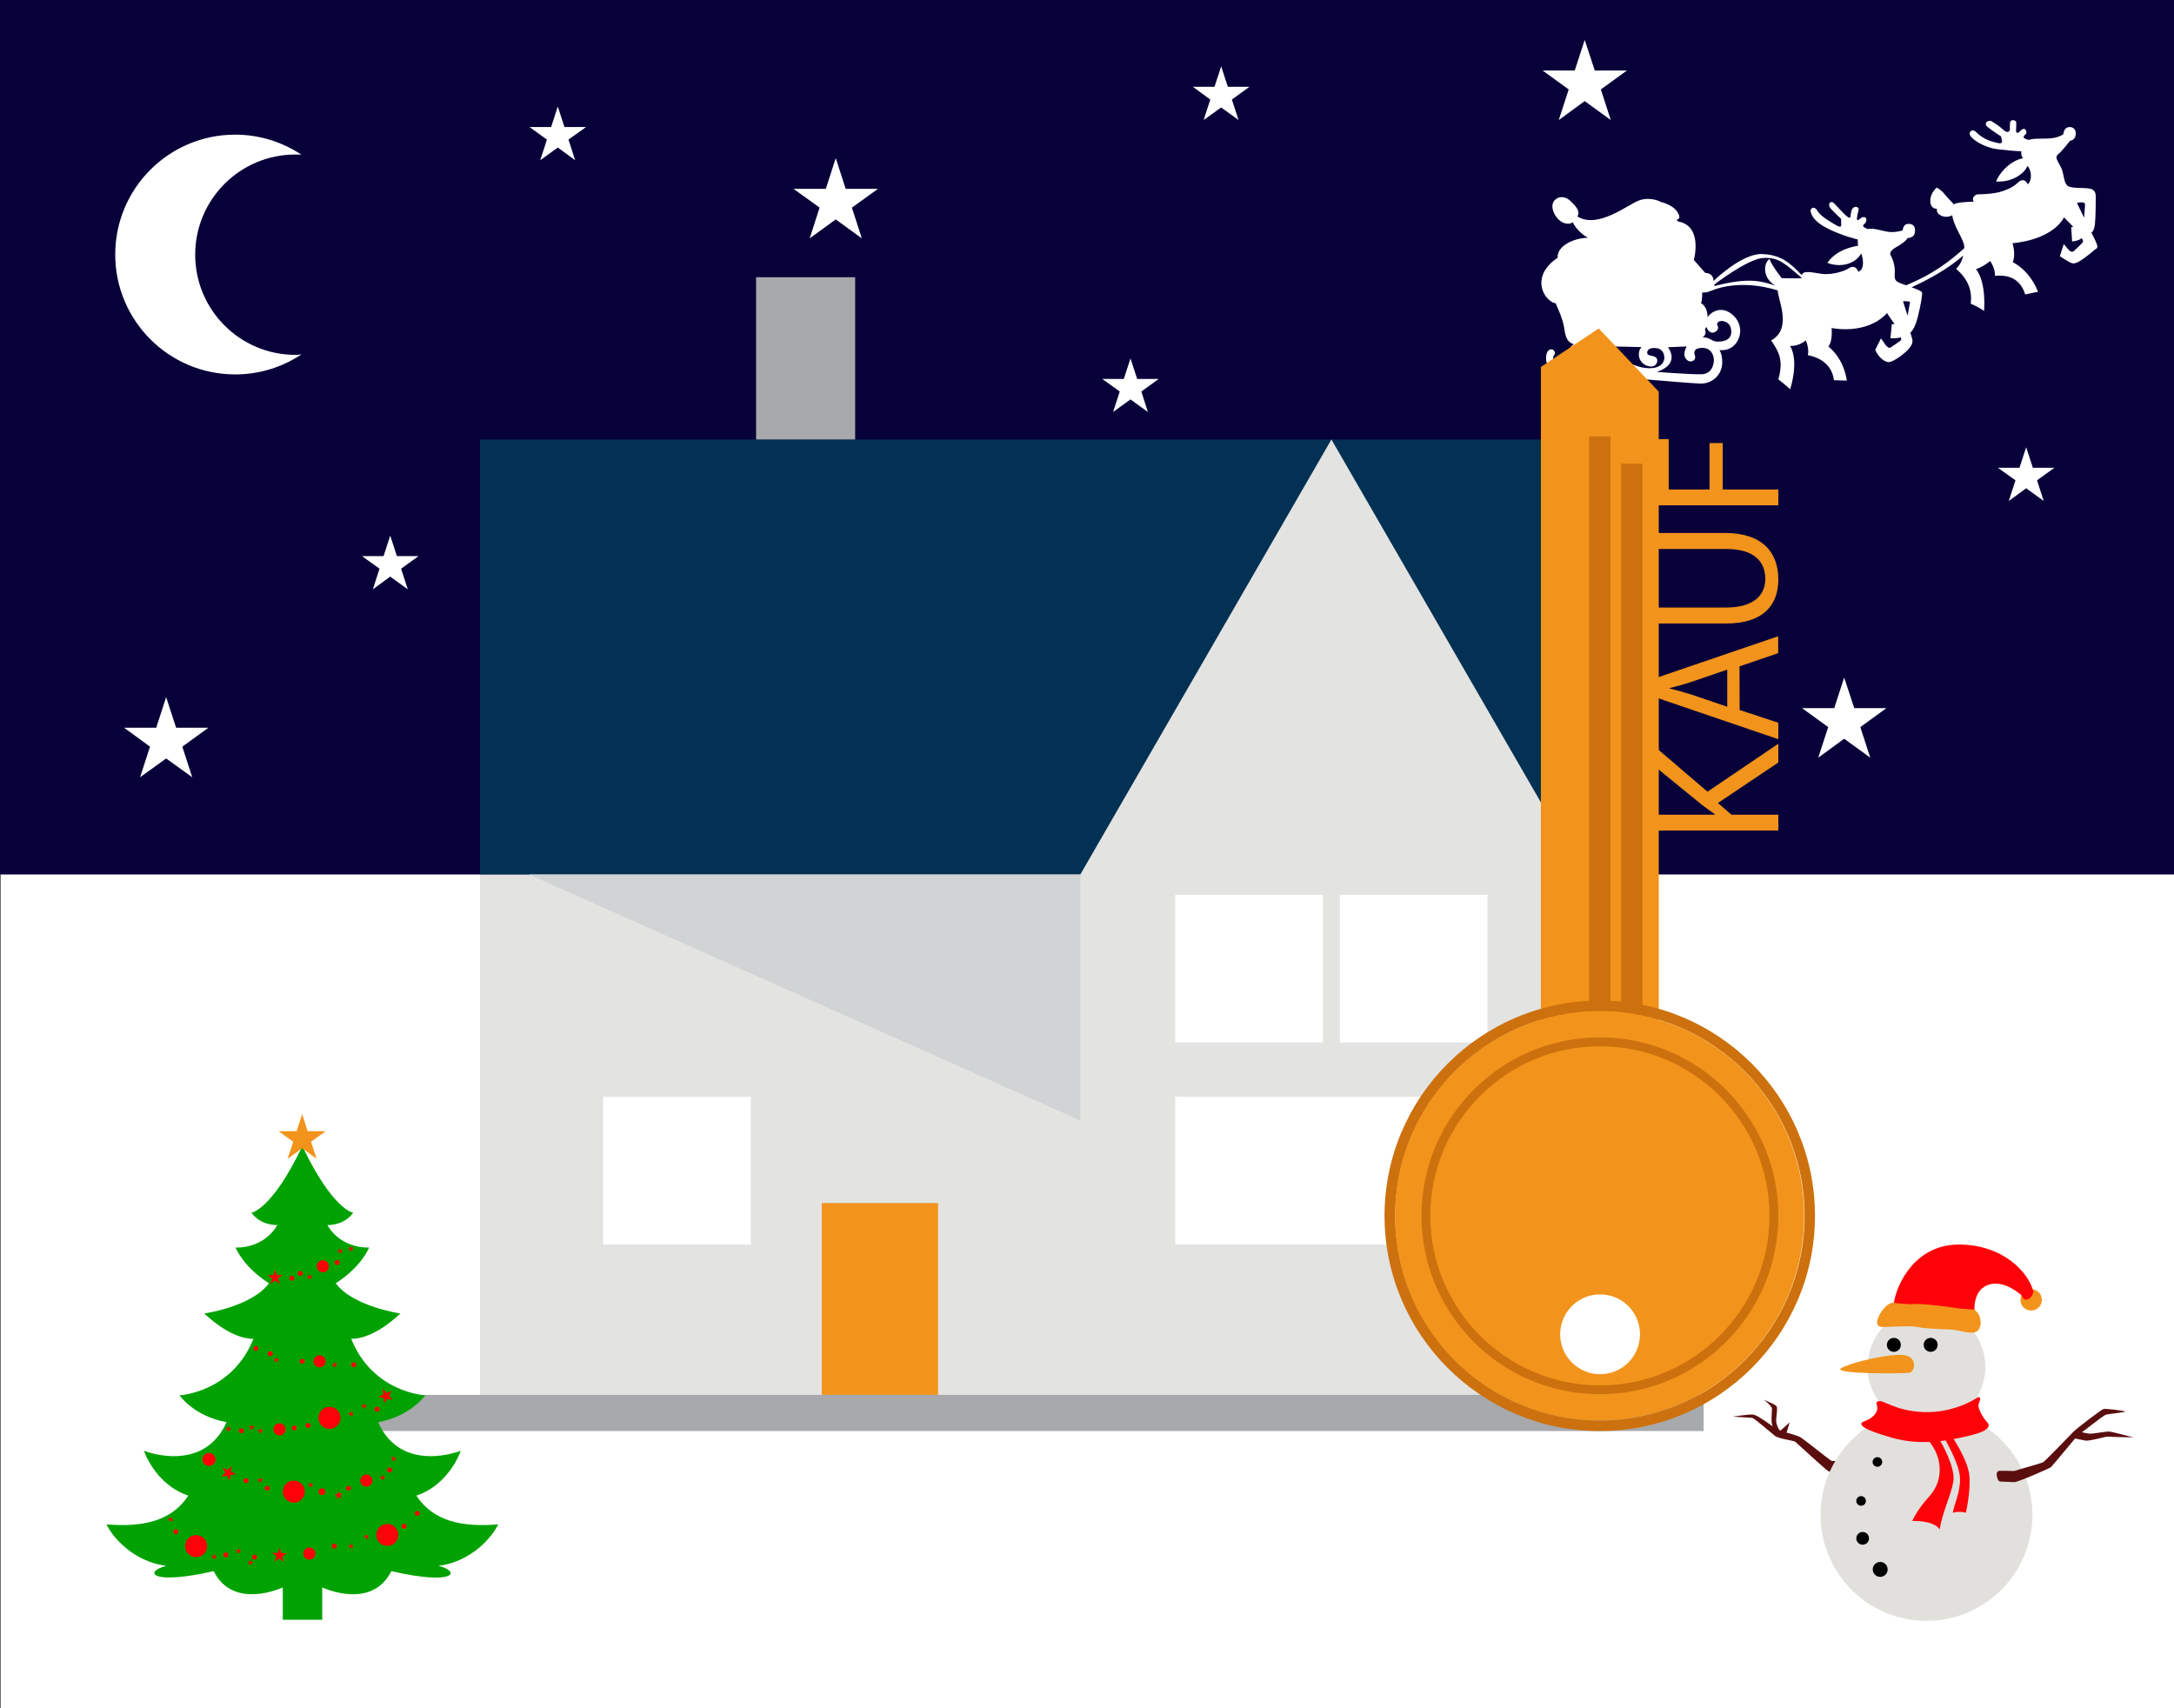 <?xml version="1.0" encoding="utf-8"?>
<!-- Generator: Adobe Illustrator 23.0.2, SVG Export Plug-In . SVG Version: 6.00 Build 0)  -->
<svg version="1.1" id="Ebene_1" xmlns="http://www.w3.org/2000/svg" xmlns:xlink="http://www.w3.org/1999/xlink" x="0px" y="0px"
	 viewBox="0 0 1400 1100" style="enable-background:new 0 0 1400 1100;" xml:space="preserve">
<rect x="0" y="0" width="1400" height="1100" fill="#333333" stroke="none"/>
<style type="text/css">
	.st0{fill:#FFFFFF;}
	.st1{fill:#070039;}
	.st2{fill:#E3E3E2;}
	.st3{fill:#033153;}
	.st4{fill:#F2931B;}
	.st5{fill:#A7A9AC;}
	.st6{fill:#D1D3D4;}
	.st7{fill:#CC710D;}
	.st8{fill:#5B0E0E;}
	.st9{fill:#E1E0DC;}
	.st10{fill:#FF0209;}
	.st11{fill:#00A201;}
</style>
<rect x="0.4" y="-0.1" class="st0" width="1400" height="1100"/>
<g>
	<rect class="st1" width="1400" height="563.1"/>
	<path class="st0" d="M1349.9,156.2c-0.8-2-3.1-6.4-3.1-6.4s1.8-0.8,2.3-5.6s0.5-15,0.5-17.2s-0.1-5.2-4.8-5.7
		c-4.7-0.5-12,0.2-13.8-2.1c-1.9-2.3-1.8-5.8-3.1-9.8c-1.3-4-5.4-7.7-2.6-10c2.8-2.2,7.8-8.8,7.8-8.8s3.3-0.1,3.6-4.1
		c0.4-4-2.7-5.2-5.2-4.5s-2.8,4.5-2.8,4.5s-3.7,2.6-10,2.7s-9.9,0-11.7,0.8c-0.9,0.2-2.9-0.5-3.6-1.2s0.2-1.7,1.1-2.4
		c0.9-0.7,0.4-2.8-0.6-3.3c-1.1-0.5-2.5,0.7-3.4,1.7c-0.8,0.9-2.3,1.5-2.2-1c0.1-2.5,0.2-3.7,0.1-5.1s-3.8-2.3-4,0.5
		c-0.2,2.7,0,3.5-0.1,4.4s-1.5,2.6-4.3-0.1c-2.9-2.7-5.5-4.1-7.4-5.4c-1.8-1.2-5.8,1.1-2.6,3.7c3.2,2.6,8.7,6.1,8.7,6.1
		s0.2,1.7,0.5,2.6c0.3,0.8,0.1,2.3-2.6,1.6s-8.6-1.5-14.2-7.2c-2.3-2.3-4.9,0-3.7,2.3s8.2,7.8,18.5,9s14.5,1.2,14.5,1.2
		s-0.5,2.8,1.1,4.5c-6.6,1.1-14.3,7.5-17.4,15c11.7,0.6,18.7-6.1,20.2-10c2.1,1.6,3.7,8.6,0.2,11.8c-1.1-2.7-3.6-3.7-6-1.4
		s-4.9,4-10.2,5.8s-13.5,2.1-15.6,2c-2-0.1-4.6,2.4-3,4.8c-4,0-11.1,0.4-12.7,1.7c0,0-4.5-4.6-6.4-7s-4.7-3.8-4.7-3.8
		s-3.6,2.9-4.1,7.5c-0.5,4.6,2.1,6.3,4.2,6.1c-0.7,4.3,5.7,6.7,9.9,4.2c0.7,6.3,6.2,13.9,7.4,18.4c0.2,0.9,0.4,1.8,0.4,2.8
		c-16.1,14.5-27.7,19.7-37.5,23.9c-2.2-0.8-4.1-1.4-5-1.9c-2.6-1.3-2.5-3-2.3-6.7s-1.3-8.6-2.6-10.5s1-4.1,3.6-5.5s6.5-4.1,7.2-5.8
		c3.9-0.2,5-2.4,4.8-5.6s-3-3.9-5.3-3.4s-2.7,4.1-2.7,4.1s-4.8,1.5-9.1,0.9s-9.6-2.7-13.4-1.8c-1.4-0.8-3-1.2-2.9-2.2
		c0.2-1.1,1.9-1.2,2.1-3.6c0.2-2.4-2.5-2.3-3.9-1c-1.4,1.4-2.2,1.4-2.2,0c0.1-1.4,0.6-3.9,1.1-5.6c0.5-1.7-2.6-3.1-4.1-0.5
		s-0.5,5-1.7,5.6s-8-7.3-10.1-9.4c-2.2-2.1-4.1,0.7-2.5,2.9s7.1,7.2,7.1,7.2s0.1,3.5,0.1,4.1s-0.3,1.7-3.1,0.1
		c-2.8-1.6-10.3-5.8-12.2-9.3c-1.9-3.5-5.3-2-4.2,1.2c1,3.1,3.6,6.9,12.9,11.2c9.3,4.2,17.2,6,17.2,6l0.2,4.1c0,0-13.4,1.4-19.7,11
		c8.6,3.2,17.9,0.8,21.8-6.1c1.4,3.8,2.2,10.4-1.9,11.8c-1.1-3-3.4-4.1-6-2.3s-10.9,4.6-17.8,3.6s-11.6-2.3-12.6,0.9
		c-6.7-6.9-12.7-13.3-25.8-13.6c-13.1-0.3-31.1,17.4-31.1,17.4s0.6-5-5.3-5.3l-7.3-8.3c0,0,6.1-22-10.2-24.8
		c-0.1-0.2-0.9-1.1-0.9-1.1s3.6-0.2,0.5-5s-10.5-6.4-10.5-6.4s-6.3-3.6-13.7-1.2c-7.4,2.4-26.6,18.8-40.2,10.5
		c2.2-3.5-1.3-6.8-4.3-9.8s-7.2-3.7-10.1-0.9c-3,2.8-1.7,7.9,1.3,11.6c3,3.7,7.6,4.8,10.1,2.8c1.2,2.7,4.7,7.3,9.8,10
		c-9.6,0.2-20.1,5.5-19.5,12.9c-5.2,3.4-10.5,8.9-10.5,16.2c0.1,7.3,5.4,12.6,9.2,13.1c2,4.6,4.4,9.9,5.3,14.8
		c0.9,4.8,1,10,6.5,11.6c-3.7,1.7-6.4,9.5,0.3,13.6c-4.1-0.2-9.8-0.5-12.1-1.7c-2.3-1.3-1.8-4.1-0.8-5.2c0.9-1.1-0.1-2.9-1.2-3.3
		c-1.1-0.5-3.4,0.1-4,3.4c-0.6,3.3-0.5,10.5,11.2,11.4s79.5,6.8,87.5,7.1c8,0.4,14.6-5.6,14.6-13.7c0-5.3-1.8-7.9-1.8-7.9
		s8,1.4,11.9-6.4c3.9-7.8-0.6-15.5-6.6-18.4s-11.5,1-13,3.8c0.2-3.6-1.3-7.7-4.2-9.2c0.9-2.2,0.8-6.9,0.8-6.9s1.9,0.6,6.4-1.3
		c4.5-1.9,20-6.8,42.2,0c0.2,6.2,9.5,24.7-4.2,32.2c3.9,6.1,8.5,11.7,4.6,25.1c3.9,2.9,7.6,6.4,7.6,6.4s6-17.7,0-27.9
		c6.1,0.1,10.1-3.6,10.1-3.6s2.4,5.3,1.3,9.5c5.3,1,15.4,4.5,16.8,16.1c3.4,0.1,8.3,0.3,8.3,0.3s-1.2-13.3-11.9-22
		c3-3.3,2.1-11.9,2.1-11.9s22.4,4.9,35.7-9.6c1.6,2.6,4.9,7.1,4.9,7.1h-1.8l-0.9,9.1c0,0,4.2,0.3,6.5-0.6c0.4,0.7,0.9,1.5-0.2,2.3
		c-1.1,0.9-5.6,3.9-6.3,4.3c-0.7,0.5-2,0-3.3-1.9c-1.3-1.8-2.8-4-2.8-4l-3.7,7.4c0,0,2.9,7,8.4,7.9c2.1,0.3,7.8-3.4,11.6-6.9
		c3.7-3.5,4.4-5.9,3.8-8.1c-0.6-2.2-1.2-4-1.2-4s2.8-1.8,4.9-10.4c2.1-8.6,2.8-13.7,2.7-15.4c-0.1-0.8-3.3-2.2-6.8-3.4
		c17.9-8.1,28.4-16.1,33.3-20.5c-0.7,3.1-2.1,6.2-4.6,8.6c8,7,10.4,14.3,9.4,22.5c3.9,1.4,8.6,4.6,8.6,4.6s1.7-18.1-5.2-26.9
		c4-1.1,9.2-5.2,9.2-5.2s3.3,4.8,3,9.5c6-0.5,15.7-0.1,19.5,12c3.5-0.8,8.2-1.7,8.2-1.7s-4.2-12.7-16.2-19.1
		c2.1-5.3-0.2-12.2-0.2-12.2s24.6-1.4,33.2-16.6c3.4,3.3,5.9,6.1,5.9,6.1l-1.3,0.2l0.6,9.2c0,0,4-0.3,6.1-2.1
		c0.5,0.7,1.3,1.6,0.8,2.5s-5.2,5.2-5.8,5.8s-2.1,0.7-3.3-0.8s-3.2-3.7-3.2-3.7l-2.5,7.8c0,0,5.2,3.4,6.8,4.1s3,1,6.7-1.4
		s7.9-5.9,9.2-7.1C1351.3,159.8,1350.7,158.2,1349.9,156.2z M1022.7,236.1c4.1-2.2,3.8-5.7,2.1-7.3c-1.7-1.6-4.4-1.3-6-0.1
		c-1.6,1.1-3-1.1-2.4-2.1s3-5.1,9.5-2.4c6.6,2.7,16.4,11.7,28.2,14.5C1048.1,237.8,1022.7,236.1,1022.7,236.1z M1030.9,222.9
		l26.2,0.6c0,0-2,1.8-1.7,5.5s3.7,6.9,7.7,7s4.9-4,3.6-5.5s-4.6-1.4-5.5-2.2s-1-4.4,4.5-4.2c5.6,0.2,6.1,4.7,6.1,6.3s-1,6.8-9.8,6.7
		C1053.3,237,1044.3,231.7,1030.9,222.9z M1097.9,212l1-1.5c1,3.2,3.6,4.5,5.5,3.3c1.9-1.1,2.5-2.6,1.6-4.2c-0.9-1.6,0.8-3,2.8-2.9
		s6.2,1.2,6.1,7.2s-7.1,6.3-9.9,6s-4.3-2.9-8.5-2.6C1099.5,215.1,1097.9,212,1097.9,212z M1096.3,224c5.5,0,7.5,4.8,7.4,8.1
		s-1.7,8.7-8,8.9s-28.8-1.5-28.8-1.5c15.9-5.3,7.2-15.9,7.2-15.9l12.1-0.5c0,0-1.6,2.5-1.5,5.3s3,5.3,5.4,4s1.4-3.3,1.1-4.5
		C1091,226.8,1090.8,224,1096.3,224z M1147.4,179.1c0,0-6.5-8.1-7.9-12.4c-3.9,3-4.7,12.1,3.7,17.2c-9.4-3-17.2-5.4-39.2,0.3
		c0.1-0.4,0-1,0-1s21.5-16.6,31.6-17.1s14.1,3.9,24.9,13C1156.2,179.4,1147.4,179.1,1147.4,179.1z M1228.4,203.3l-2.9-9.3
		c0,0,4.6-0.2,4.5,0.6C1229.9,195.3,1228.4,203.3,1228.4,203.3z M1342.1,140.2l-4.6-9.5c0,0,1.5-0.4,3.1-0.4s2.1,0.5,2.1,1.7
		S1342.1,140.2,1342.1,140.2z"/>
	<polygon class="st0" points="1020.5,25.7 1027,45.4 1047.7,45.4 1030.9,57.6 1037.3,77.3 1020.5,65.1 1003.8,77.3 1010.2,57.6 
		993.4,45.4 1014.1,45.4 	"/>
	<polygon class="st0" points="538.2,101.8 544.6,121.6 565.4,121.6 548.6,133.7 555,153.5 538.2,141.3 521.4,153.5 527.8,133.7 
		511,121.6 531.8,121.6 	"/>
	<polygon class="st0" points="107,448.9 113.4,468.6 134.2,468.6 117.4,480.8 123.8,500.5 107,488.4 90.2,500.5 96.6,480.8 
		79.9,468.6 100.6,468.6 	"/>
	<polygon class="st0" points="1187.6,436.3 1194.1,456 1214.8,456 1198,468.2 1204.4,487.9 1187.6,475.7 1170.9,487.9 1177.3,468.2 
		1160.5,456 1181.2,456 	"/>
	<polygon class="st0" points="1304.8,288 1309.1,301.2 1323,301.2 1311.8,309.3 1316.1,322.6 1304.8,314.4 1293.6,322.6 
		1297.9,309.3 1286.6,301.2 1300.5,301.2 	"/>
	<polygon class="st0" points="728,230.8 732.3,244 746.2,244 735,252.1 739.2,265.3 728,257.2 716.8,265.3 721.1,252.1 709.8,244 
		723.7,244 	"/>
	<polygon class="st0" points="251.3,344.9 255.6,358.1 269.5,358.1 258.3,366.2 262.6,379.5 251.3,371.3 240.1,379.5 244.4,366.2 
		233.1,358.1 247,358.1 	"/>
	<polygon class="st0" points="359.2,68.6 363.5,81.8 377.4,81.8 366.1,89.9 370.4,103.2 359.2,95 347.9,103.2 352.2,89.9 341,81.8 
		354.9,81.8 	"/>
	<polygon class="st0" points="786.4,42.7 790.7,55.9 804.6,55.9 793.3,64.1 797.6,77.3 786.4,69.2 775.1,77.3 779.4,64.1 
		768.2,55.9 782.1,55.9 	"/>
	<path class="st0" d="M190.2,228.5c-35.6,0-64.5-28.9-64.5-64.5s28.9-64.5,64.5-64.5c1.3,0,2.6,0,3.9,0.1
		c-12.2-8.1-26.9-12.9-42.7-12.9c-42.6,0-77.2,34.6-77.2,77.2s34.6,77.2,77.2,77.2c15.8,0,30.5-4.7,42.7-12.9
		C192.8,228.4,191.5,228.5,190.2,228.5z"/>
</g>
<title>clock</title>
<g>
	<g>
		<rect x="309.1" y="563.1" class="st2" width="678.4" height="335.1"/>
		<rect x="309.1" y="283" class="st3" width="710" height="280.1"/>
		<polygon class="st2" points="857.4,283 695.7,563.1 695.7,898.2 1019.1,898.2 1019.1,563.1 		"/>
		<rect x="529.2" y="774.7" class="st4" width="74.9" height="123.5"/>
		<rect x="388.4" y="706.3" class="st0" width="95.1" height="95.1"/>
		<rect x="756.8" y="576.2" class="st0" width="95.1" height="95.1"/>
		<rect x="862.8" y="576.2" class="st0" width="95.1" height="95.1"/>
		<rect x="756.8" y="706.3" class="st0" width="201.1" height="95.1"/>
		<rect x="486.9" y="178.5" class="st5" width="63.8" height="104.5"/>
		<rect x="231.1" y="898.2" class="st5" width="866" height="23.3"/>
		<polygon class="st6" points="340.7,563.1 695.7,721.5 695.7,563.1 		"/>
	</g>
	<g>
		<polygon class="st4" points="992.3,236.3 992.3,745.7 1068.2,745.7 1068.2,252.2 1029.5,211.5 		"/>
		<path class="st7" d="M891.6,782.9c0,76.4,62.2,138.6,138.6,138.6s138.6-62.2,138.6-138.6s-62.2-138.6-138.6-138.6
			S891.6,706.5,891.6,782.9z M1162.1,782.9c0,72.7-59.1,131.8-131.8,131.8s-131.8-59.1-131.8-131.8s59.1-131.8,131.8-131.8
			C1102.9,651.1,1162.1,710.2,1162.1,782.9z"/>
		<path class="st4" d="M1066,534.8v-10.2h38.2v-0.4c-3.1-2.1-5.9-4.2-8.5-6.2l-29.7-24.2v-12.7l33.6,28.7l45.6-30.9V491l-38.9,26.1
			l8.7,7.5h30.2v10.2H1066z"/>
		<path class="st4" d="M1120.3,457.2l24.9,8.2V476l-79.2-27v-12.3l79.1-27v10.9l-24.9,8.5L1120.3,457.2L1120.3,457.2z M1112.3,431.2
			l-22.8,7.8c-5.2,1.8-9.9,2.9-14.4,4.1v0.2c4.7,1.2,9.5,2.5,14.3,4l22.9,7.8V431.2z"/>
		<path class="st4" d="M1064.7,391.2h46.9c17.7,0,25.2-7.9,25.2-18.4c0-11.7-7.8-19.3-25.2-19.3h-46.9v-10.3h46.2
			c24.3,0,34.3,12.8,34.3,29.9c0,16.2-9.3,28.4-33.8,28.4h-46.6L1064.7,391.2L1064.7,391.2z"/>
		<path class="st4" d="M1066,325.4v-42.6h8.6v32.4h26.3v-29.9h8.5v29.9h35.8v10.2H1066z"/>
		<rect x="1023.4" y="281" class="st7" width="13.7" height="367.8"/>
		<rect x="1044" y="298.6" class="st7" width="13.7" height="350.2"/>
		
			<ellipse transform="matrix(0.707 -0.707 0.707 0.707 -251.827 957.824)" class="st4" cx="1030.3" cy="782.9" rx="131.8" ry="131.8"/>
		<path class="st7" d="M915.4,782.9c0,63.4,51.5,114.9,114.9,114.9s114.9-51.5,114.9-114.9S1093.6,668,1030.3,668
			C966.9,668,915.4,719.5,915.4,782.9z M1139.5,782.9c0,60.2-49,109.2-109.2,109.2c-60.2,0-109.2-49-109.2-109.2
			s49-109.2,109.2-109.2C1090.5,673.7,1139.5,722.7,1139.5,782.9z"/>
		
			<ellipse transform="matrix(0.464 -0.886 0.886 0.464 -209.158 1373.235)" class="st0" cx="1030.3" cy="859.5" rx="25.7" ry="25.7"/>
	</g>
</g>
<g>
	<path class="st8" d="M1195,940.3c-3.4-0.2-14.5,0.5-15.3,0.5c-0.8,0-18.4-14.4-20.6-15.5s-8.6-2.8-8.6-2.8s1.9-6,1.9-6.4
		s-5.4,5.1-6,5.1s-2.8-4-2.6-7c0.2-3,1-7.4,0.3-8.6c-0.7-1.2-7-3.6-8.1-4.2c-1.1-0.7,5.1,3.7,5.1,5.7c0.1,2-1,8.4,0.5,11.4
		c-6.5-4.6-10.8-7.7-13.4-7.7s-12.4,1.4-12.4,1.4s11,0.7,12.5,0.8c1.5,0.2,12.3,9.7,14.7,11.6c2.4,1.9,12.1,3,13.1,3.8
		c1,0.8,18.9,17.4,21.1,18.8s18.3,1.4,19.5,1.2C1198,948.2,1203.1,940.8,1195,940.3z"/>
	<circle class="st9" cx="1240.6" cy="975.5" r="68.2"/>
	<circle class="st9" cx="1240.6" cy="880.2" r="37.9"/>
	<path class="st4" d="M1225.3,872.5c-8.6-0.7-31.3,4.2-39.3,8.3c-8,4.2,41.1,3.8,44,3.1C1232.9,883.2,1235.4,873.3,1225.3,872.5z"/>
	<circle cx="1243.3" cy="866" r="4.5"/>
	<circle cx="1219.6" cy="866" r="4.5"/>
	<path class="st4" d="M1212.8,854.5c5.2-0.2,18.2-0.9,22,0c3.9,0.9,14.3,1.4,20.9,1.6c6.6,0.3,11,2.7,15.7,1.9
		c4.7-0.8,6.2-9.8,0-14.9c-6.2-5.1-15.5-4-21.2-5.7c-5.7-1.6-16.1-1.5-20,0c-3.9,1.5-9.1,0.3-13.4,2.1
		C1212.5,841.4,1203.7,854.9,1212.8,854.5z"/>
	<circle class="st4" cx="1308" cy="837" r="6.9"/>
	<path class="st10" d="M1219.6,838.9c2-12.5,13.9-37.5,41.9-37.5s44.9,17.6,48,30.5c-2.2,6.9-6.2,4.6-6.2,4.6l-1.6-2.5
		c0,0-10.7-10-20.9-6.8s-9.3,16.1-9.3,16.1s-9.6-0.6-10.9-0.9c-1.3-0.3-23.6-3.3-27.9-2.7C1228.3,840.2,1219.6,838.9,1219.6,838.9z"
		/>
	<circle cx="1210.8" cy="1010.6" r="4.8"/>
	<circle cx="1199.5" cy="990.6" r="4.1"/>
	<circle cx="1198.5" cy="966.5" r="3.1"/>
	<circle cx="1209" cy="941.4" r="3.1"/>
	<path class="st10" d="M1273.4,899.9c1.2-0.9,2.6,0.3,1,3.6c-1.6,3.3,3.7,10.8,5.2,12.2c1.4,1.4,3.6,5.1-10.3,8.5
		c-13.8,3.4-32,7.1-51.3,1.5c-19.3-5.6-19.4-7.8-19.3-9.2c0.1-1.4,6.1-1.7,9.1-6.4c3.1-4.7-1.4-6.7,1.8-7.8c3.3-1.1,10.9,6.4,29.5,7
		C1257.7,909.9,1271.5,901.3,1273.4,899.9z"/>
	<path class="st10" d="M1242.7,928.7c7.9,9.7,9.2,24.2,0,34.5c-9.2,10.3-11.2,16.2-11.2,16.2s13.3-0.7,17.6,5.4
		c1.8-11.2,7.1-21.3,8.8-30.7c1.6-9.4-8.3-26-8.3-26s-3.4-3.1-6.4-3.1C1240.2,924.9,1242.7,928.7,1242.7,928.7z"/>
	<path class="st10" d="M1252,925.8c1.6,3.1,10,17.2,10.2,26.4s-4.1,17.1-4.6,21.9c4.3-1.3,8.4,0,8.4,0s3.2-14,2.2-24.1
		s-11.4-25.6-12.4-26.7C1254.9,922.1,1250.2,922.4,1252,925.8z"/>
	<path class="st8" d="M1287.7,947.1c3.7-0.1,9.3,0.3,9.9,0s17.4-5,18.3-5.6s17.2-17.2,19.1-19.3c1.8-2.1,18.2-14.5,19.6-14.9
		c1.4-0.4,13,1.1,13.9,1.6s-10.4,1.5-12.4,2.1s-14.8,11.2-15.4,11.2c-0.5,0,4.4,1.1,5.7,1c1.4,0,9.2-1.3,11.4-1.4s15.3,3.8,16.2,3.8
		c0.9,0-15.1-0.3-16.6-0.5c-1.5-0.2-11.6,3.1-14.6,2.5c-2.9-0.5-6.5-1.3-6.5-1.3s-14.8,17.8-15.6,18.5c-0.8,0.7-21.1,9.6-23.6,9.6
		c-2.5,0-7.5-0.4-9.1-0.4C1286.4,954.2,1284.2,947.2,1287.7,947.1z"/>
</g>
<g>
	<path class="st11" d="M320.8,981.6c-23.6,1.9-41.7-2-52.7-18.5c21.5-7.2,28.6-28.9,28.6-28.9s-38.2,15.3-53.2-18.4
		c21.2-3.9,30.3-17.3,30.3-17.3s-33.8-1.7-47.6-36.4c15.2,0.2,31.6-16.3,31.6-16.3s-30.7-4.5-41.6-19.5c16.9-10.7,21.5-23,21.5-23
		s-17.5,1.4-26.9-14.4c12.1-0.2,16.6-8,16.6-8s-13-1.7-32.7-42.8c-19.7,41.1-32.7,42.8-32.7,42.8s4.5,7.8,16.6,8
		c-9.5,15.8-26.9,14.4-26.9,14.4s4.7,12.4,21.5,23c-10.9,15.1-41.6,19.5-41.6,19.5s16.4,16.5,31.6,16.3
		c-13.9,34.7-47.6,36.4-47.6,36.4s9.1,13.4,30.3,17.3c-15.1,33.7-53.2,18.4-53.2,18.4s7.1,21.7,28.6,28.9
		c-11,16.5-29.2,20.4-52.7,18.5c4,8.6,17.7,24.1,38.5,26.7c-14.8,3.8-10.1,12.7,30.5,3.4c12.7,25.5,44.5,10.5,44.5,10.5v20.8h12.7
		h12.7v-20.8c0,0,31.8,15,44.5-10.5c40.6,9.4,45.3,0.5,30.5-3.4C303,1005.7,316.8,990.2,320.8,981.6z"/>
	<polygon class="st10" points="149.2,944 148.7,947.6 152,949.2 148.4,949.9 147.9,953.5 146.1,950.3 142.5,950.9 145.1,948.3 
		143.3,945 146.6,946.6 	"/>
	<polygon class="st10" points="180.1,996.5 181.1,1000.1 184.8,1000.2 181.7,1002.3 182.7,1005.8 179.8,1003.5 176.8,1005.6 
		178.1,1002.1 175.2,999.9 178.8,1000 	"/>
	<polygon class="st10" points="252.3,895.6 250.5,898.7 252.9,901.5 249.3,900.7 247.4,903.8 247.1,900.2 243.5,899.4 246.9,897.9 
		246.5,894.2 249,897 	"/>
	<polygon class="st10" points="181.9,821 179,823.2 180.2,826.7 177.2,824.6 174.2,826.8 175.3,823.3 172.3,821.1 176,821.1 
		177.1,817.6 178.3,821.1 	"/>
	<polygon class="st10" points="199.8,954.3 200.4,955.6 201.9,955.4 200.8,956.4 201.4,957.7 200.1,957 199.1,958 199.3,956.6 
		198.1,955.9 199.5,955.7 	"/>
	<polygon class="st10" points="235,987.9 236.1,988.9 237.4,988.2 236.8,989.5 237.8,990.5 236.4,990.3 235.8,991.7 235.5,990.2 
		234,990 235.3,989.3 	"/>
	<polygon class="st10" points="225.8,993.7 226.4,995.1 227.8,994.9 226.8,995.9 227.4,997.2 226.1,996.5 225,997.5 225.3,996.1 
		224,995.4 225.5,995.2 	"/>
	<polygon class="st10" points="167.5,951.1 168.1,952.5 169.5,952.3 168.5,953.3 169.1,954.6 167.8,953.9 166.7,954.9 167,953.5 
		165.7,952.8 167.2,952.6 	"/>
	<polygon class="st10" points="111.2,976.9 110.6,978.3 111.7,979.3 110.2,979.1 109.6,980.4 109.3,979 107.8,978.8 109.1,978.1 
		108.8,976.7 109.9,977.7 	"/>
	<polygon class="st10" points="153.7,996.7 154.1,998.1 155.5,998.3 154.3,999 154.6,1000.4 153.5,999.5 152.2,1000.3 152.8,998.9 
		151.7,997.9 153.2,998.1 	"/>
	<polygon class="st10" points="138.1,1000.4 138.5,1001.9 139.9,1002 138.7,1002.8 139,1004.2 137.9,1003.2 136.6,1004 
		137.2,1002.6 136.1,1001.7 137.6,1001.8 	"/>
	<polygon class="st10" points="161.5,1004.3 161.8,1005.7 163.3,1005.8 162,1006.6 162.3,1008 161.2,1007.1 160,1007.8 
		160.5,1006.5 159.4,1005.5 160.9,1005.6 	"/>
	<polygon class="st10" points="225.8,908.5 226.4,909.8 227.8,909.6 226.8,910.6 227.4,911.9 226.1,911.2 225,912.2 225.3,910.8 
		224,910.1 225.5,909.9 	"/>
	<polygon class="st10" points="253.2,937.3 253.8,938.6 255.3,938.5 254.2,939.5 254.8,940.8 253.6,940.1 252.5,941.1 252.8,939.6 
		251.5,938.9 252.9,938.8 	"/>
	<polygon class="st10" points="147.6,918.1 147.7,919.6 149.1,919.9 147.8,920.5 147.9,922 146.9,920.9 145.6,921.4 146.3,920.2 
		145.4,919.1 146.8,919.4 	"/>
	<polygon class="st10" points="161.9,917.1 162.5,918.5 163.9,918.3 162.8,919.3 163.4,920.6 162.2,919.9 161.1,920.9 161.4,919.4 
		160.1,918.7 161.6,918.5 	"/>
	<polygon class="st10" points="215.7,876.9 216,878.3 217.5,878.4 216.2,879.2 216.6,880.6 215.5,879.7 214.2,880.4 214.8,879.1 
		213.7,878.1 215.1,878.2 	"/>
	<polygon class="st10" points="178.1,873.7 178.5,875.1 179.9,875.2 178.7,876 179,877.4 177.9,876.5 176.7,877.2 177.2,875.9 
		176.1,874.9 177.6,875 	"/>
	<polygon class="st10" points="218.1,803.9 219.2,804.9 220.5,804.2 219.9,805.5 220.9,806.5 219.5,806.3 218.8,807.7 218.6,806.2 
		217.1,806 218.4,805.3 	"/>
	<polygon class="st10" points="225,802.4 226.1,803.4 227.4,802.7 226.8,804 227.8,805.1 226.4,804.9 225.7,806.2 225.5,804.7 
		224,804.6 225.3,803.9 	"/>
	<polygon class="st10" points="199,820.3 199.7,821.6 201.1,821.3 200.1,822.4 200.7,823.7 199.4,823 198.4,824.1 198.6,822.6 
		197.3,822 198.8,821.7 	"/>
	<polygon class="st10" points="234,903.6 234.8,904.8 236.2,904.5 235.2,905.6 236,906.9 234.6,906.3 233.7,907.4 233.8,906 
		232.4,905.4 233.9,905 	"/>
	<polygon class="st10" points="167.5,919.5 168.1,920.8 169.6,920.7 168.4,921.7 169,923 167.7,922.2 166.6,923.2 167,921.8 
		165.7,921 167.2,920.9 	"/>
	<polygon class="st10" points="246.1,949.5 246.7,950.8 248.2,950.7 247.1,951.7 247.7,953 246.5,952.3 245.4,953.3 245.7,951.8 
		244.4,951.1 245.8,950.9 	"/>
	<polygon class="st10" points="217.8,960 218.7,961.9 220.8,961.6 219.2,963.1 220.1,965 218.3,964 216.7,965.4 217.1,963.3 
		215.3,962.3 217.4,962.1 	"/>
	<circle class="st10" cx="134.6" cy="939.8" r="4.2"/>
	<circle class="st10" cx="158.5" cy="953.4" r="1.6"/>
	<circle class="st10" cx="172.1" cy="958.3" r="1.6"/>
	<circle class="st10" cx="163.9" cy="1002.7" r="1.6"/>
	<circle class="st10" cx="145.4" cy="1001.2" r="1.6"/>
	<circle class="st10" cx="113.2" cy="986.3" r="1.6"/>
	<circle class="st10" cx="242.8" cy="907.4" r="1.6"/>
	<circle class="st10" cx="250.9" cy="946.6" r="1.6"/>
	<circle class="st10" cx="155.4" cy="921.3" r="1.6"/>
	<circle class="st10" cx="224.4" cy="958.3" r="1.6"/>
	<circle class="st10" cx="215.3" cy="995.6" r="1.6"/>
	<circle class="st10" cx="268.7" cy="974.5" r="1.6"/>
	<circle class="st10" cx="260.2" cy="982.8" r="1.6"/>
	<circle class="st10" cx="198.4" cy="917.9" r="1.6"/>
	<circle class="st10" cx="194.6" cy="876.6" r="1.6"/>
	<circle class="st10" cx="174" cy="871.7" r="1.6"/>
	<circle class="st10" cx="187.9" cy="823.1" r="1.6"/>
	<circle class="st10" cx="164.8" cy="868.3" r="1.6"/>
	<circle class="st10" cx="193.4" cy="820" r="1.6"/>
	<circle class="st10" cx="189.5" cy="919.5" r="1.6"/>
	<circle class="st10" cx="227.8" cy="878.8" r="1.6"/>
	<circle class="st10" cx="217.1" cy="813" r="1.6"/>
	<circle class="st10" cx="207.3" cy="960.5" r="2.2"/>
	<circle class="st10" cx="235.9" cy="953.4" r="3.9"/>
	<circle class="st10" cx="199.2" cy="1000.4" r="3.9"/>
	<circle class="st10" cx="205.8" cy="876.6" r="3.9"/>
	<circle class="st10" cx="180" cy="920.4" r="3.9"/>
	<circle class="st10" cx="207.9" cy="815.4" r="3.9"/>
	<circle class="st10" cx="189.2" cy="960.5" r="7.1"/>
	<circle class="st10" cx="126.3" cy="995.6" r="7.1"/>
	<circle class="st10" cx="249.4" cy="988.4" r="7.1"/>
	<circle class="st10" cx="212.2" cy="913" r="7.1"/>
	<polygon class="st4" points="194.6,717.4 198.1,728.4 209.7,728.4 200.3,735.2 203.9,746.2 194.6,739.4 185.2,746.2 188.8,735.2 
		179.4,728.4 191,728.4 	"/>
</g>
</svg>
